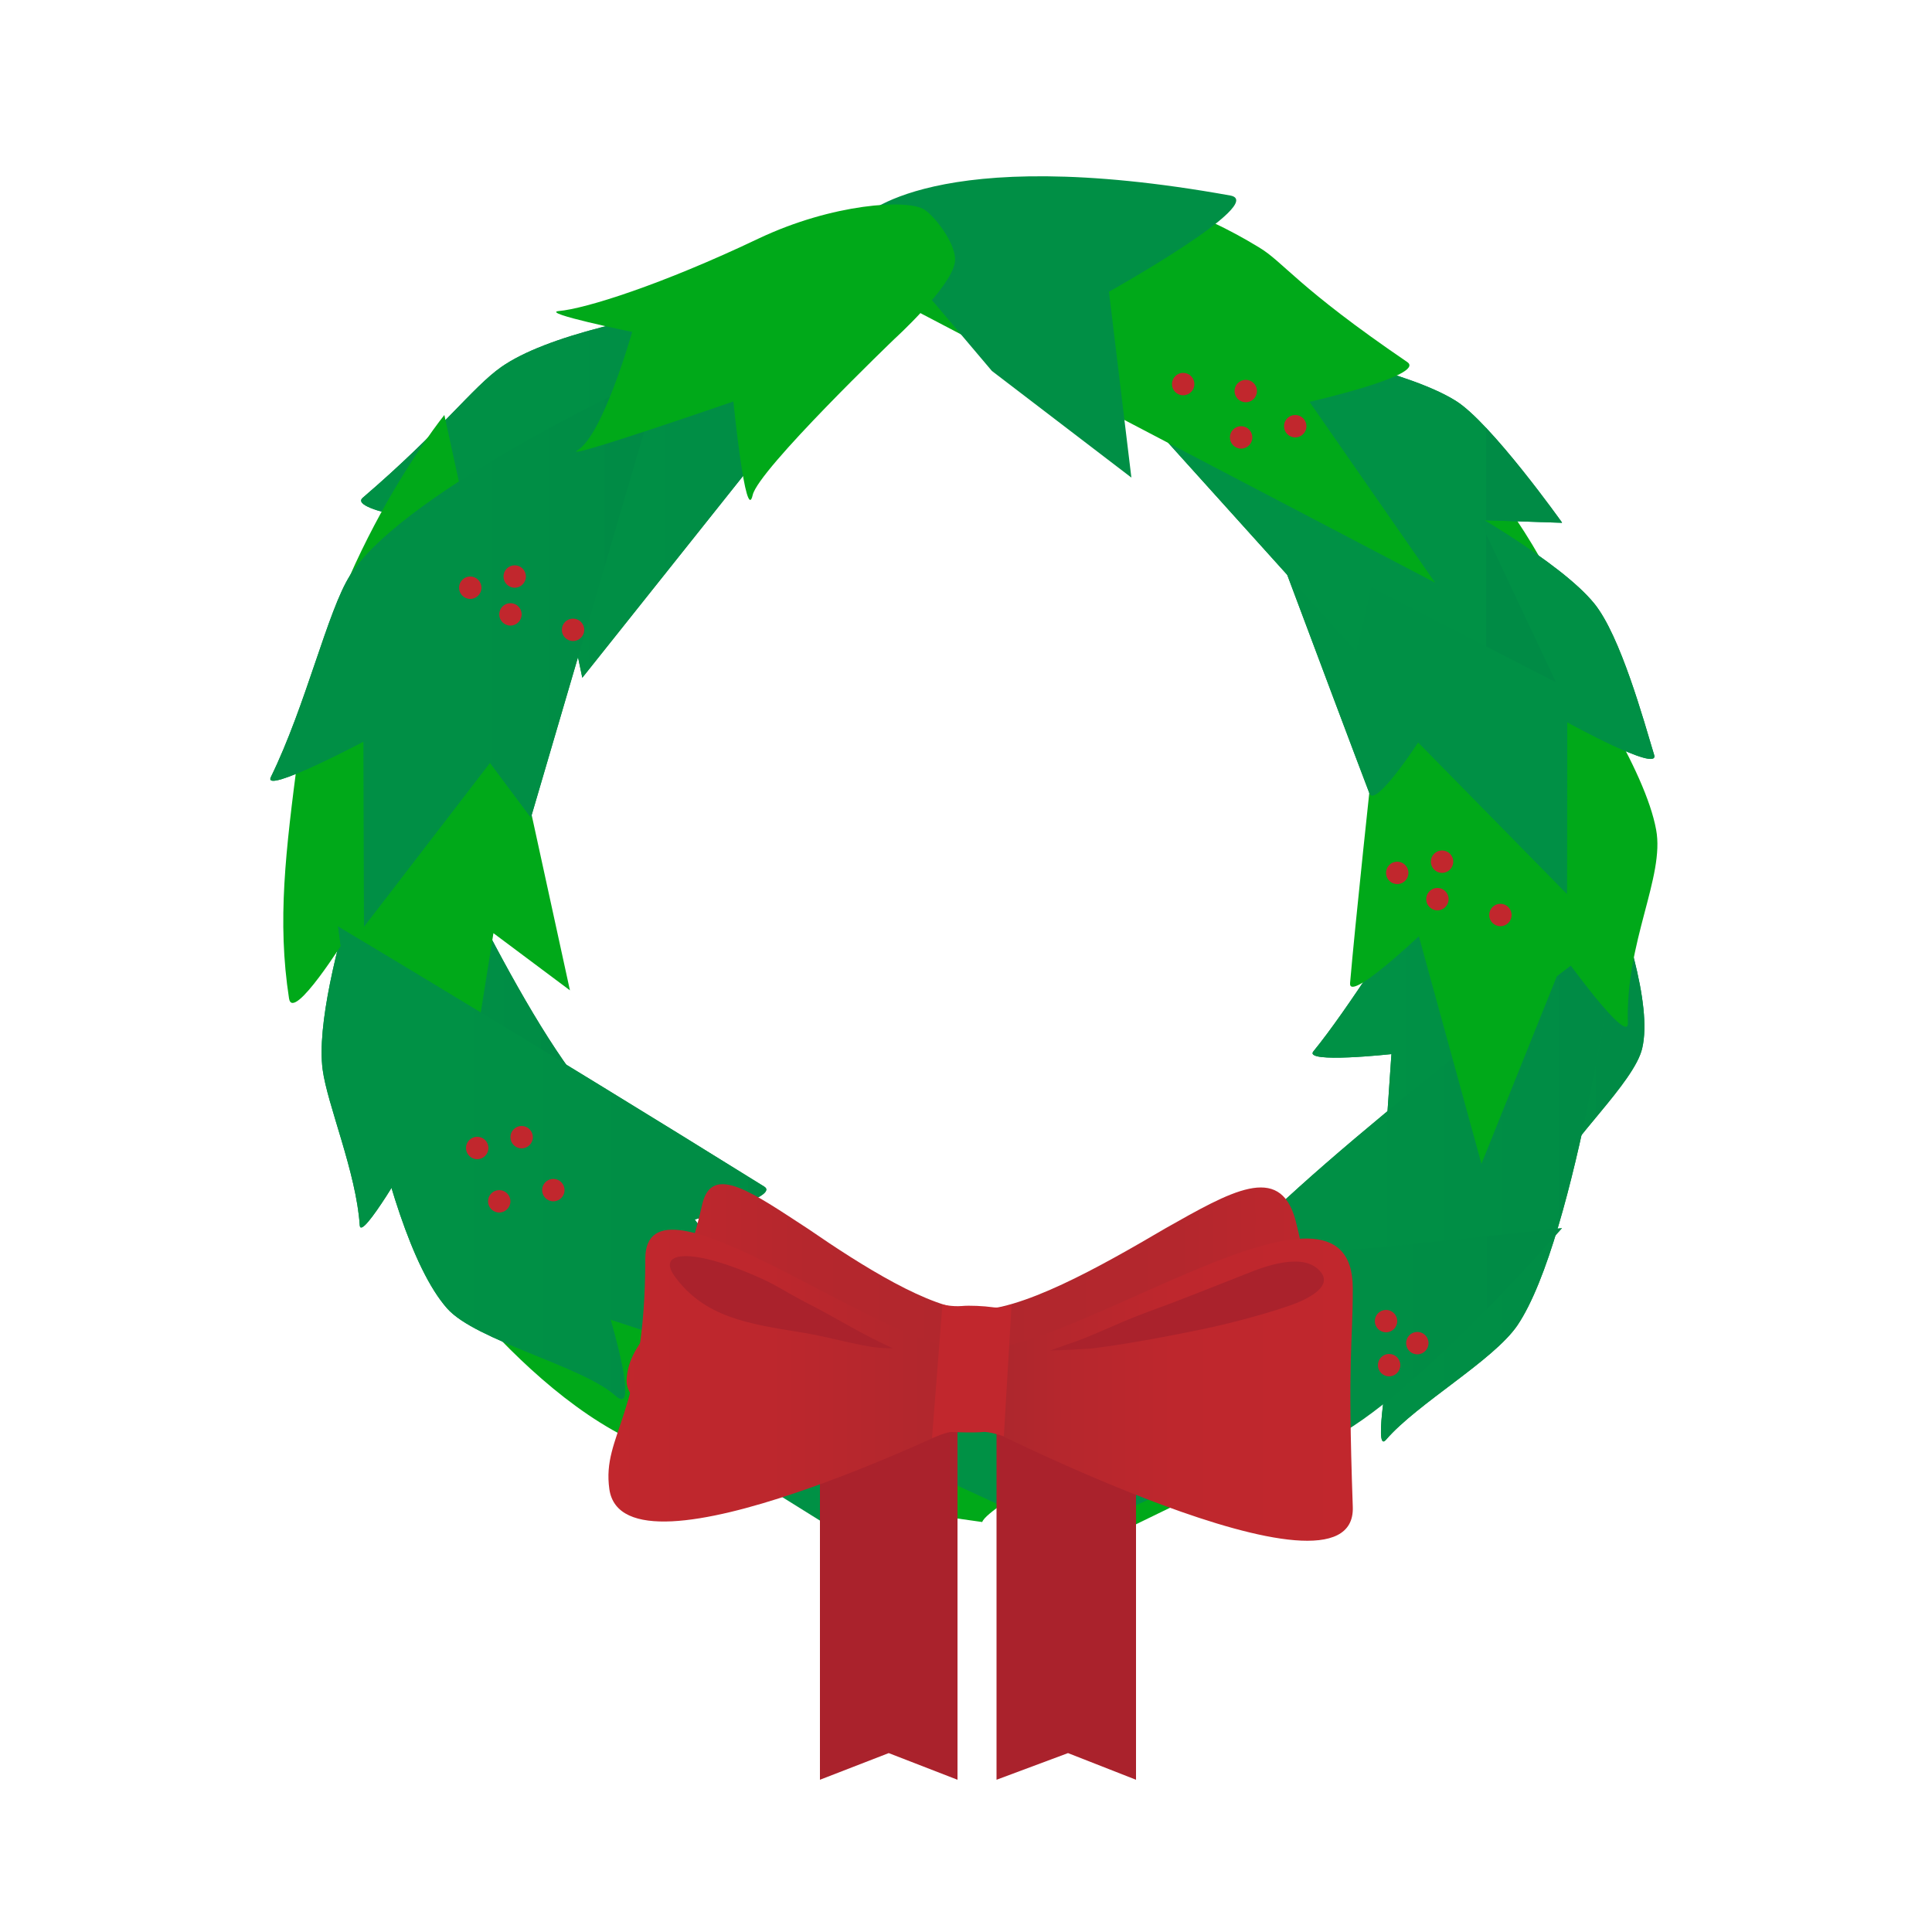 <?xml version="1.0" encoding="utf-8"?>
<!-- Generator: Adobe Illustrator 17.1.0, SVG Export Plug-In . SVG Version: 6.00 Build 0)  -->
<!DOCTYPE svg PUBLIC "-//W3C//DTD SVG 1.1//EN" "http://www.w3.org/Graphics/SVG/1.1/DTD/svg11.dtd">
<svg version="1.1" id="Layer_1" xmlns="http://www.w3.org/2000/svg" xmlns:xlink="http://www.w3.org/1999/xlink" x="0px" y="0px"
	 viewBox="0 0 500 500" enable-background="new 0 0 500 500" xml:space="preserve">
<g>
	<defs>
		<path id="SVGID_1_" d="M396.9,182.6c0,0,33.4,66.2,28.1,88.7c-2.1,9-19.6,24.5-21.8,32c-1.3,4.4-9.9-16.3-9.9-16.3L357,318.1
			l3.1-45.3c0,0-22.8,2.5-20.2-0.7C357.3,250.8,396.9,182.6,396.9,182.6z"/>
	</defs>
	<clipPath id="SVGID_2_">
		<use xlink:href="#SVGID_1_"  overflow="visible"/>
	</clipPath>
	<rect x="337.2" y="182.6" clip-path="url(#SVGID_2_)" fill="#009245" width="2.4" height="135.5"/>
</g>
<g>
	<defs>
		<path id="SVGID_3_" d="M396.9,182.6c0,0,33.4,66.2,28.1,88.7c-2.1,9-19.6,24.5-21.8,32c-1.3,4.4-9.9-16.3-9.9-16.3L357,318.1
			l3.1-45.3c0,0-22.8,2.5-20.2-0.7C357.3,250.8,396.9,182.6,396.9,182.6z"/>
	</defs>
	<clipPath id="SVGID_4_">
		<use xlink:href="#SVGID_3_"  overflow="visible"/>
	</clipPath>
	<rect x="339.7" y="182.6" clip-path="url(#SVGID_4_)" fill="#009245" width="12.2" height="135.5"/>
</g>
<g>
	<defs>
		<path id="SVGID_5_" d="M396.9,182.6c0,0,33.4,66.2,28.1,88.7c-2.1,9-19.6,24.5-21.8,32c-1.3,4.4-9.9-16.3-9.9-16.3L357,318.1
			l3.1-45.3c0,0-22.8,2.5-20.2-0.7C357.3,250.8,396.9,182.6,396.9,182.6z"/>
	</defs>
	<use xlink:href="#SVGID_5_"  overflow="visible" fill="#009145"/>
	<clipPath id="SVGID_6_">
		<use xlink:href="#SVGID_5_"  overflow="visible"/>
	</clipPath>
	<rect x="351.9" y="182.6" clip-path="url(#SVGID_6_)" fill="#009145" width="12.2" height="135.5"/>
</g>
<g>
	<defs>
		<path id="SVGID_7_" d="M396.9,182.6c0,0,33.4,66.2,28.1,88.7c-2.1,9-19.6,24.5-21.8,32c-1.3,4.4-9.9-16.3-9.9-16.3L357,318.1
			l3.1-45.3c0,0-22.8,2.5-20.2-0.7C357.3,250.8,396.9,182.6,396.9,182.6z"/>
	</defs>
	<clipPath id="SVGID_8_">
		<use xlink:href="#SVGID_7_"  overflow="visible"/>
	</clipPath>
	<rect x="364.1" y="182.6" clip-path="url(#SVGID_8_)" fill="#009045" width="12.2" height="135.5"/>
</g>
<g>
	<defs>
		<path id="SVGID_9_" d="M396.9,182.6c0,0,33.4,66.2,28.1,88.7c-2.1,9-19.6,24.5-21.8,32c-1.3,4.4-9.9-16.3-9.9-16.3L357,318.1
			l3.1-45.3c0,0-22.8,2.5-20.2-0.7C357.3,250.8,396.9,182.6,396.9,182.6z"/>
	</defs>
	<clipPath id="SVGID_10_">
		<use xlink:href="#SVGID_9_"  overflow="visible"/>
	</clipPath>
	<rect x="376.3" y="182.6" clip-path="url(#SVGID_10_)" fill="#008F45" width="12.2" height="135.5"/>
</g>
<g>
	<defs>
		<path id="SVGID_11_" d="M396.9,182.6c0,0,33.4,66.2,28.1,88.7c-2.1,9-19.6,24.5-21.8,32c-1.3,4.4-9.9-16.3-9.9-16.3L357,318.1
			l3.1-45.3c0,0-22.8,2.5-20.2-0.7C357.3,250.8,396.9,182.6,396.9,182.6z"/>
	</defs>
	<clipPath id="SVGID_12_">
		<use xlink:href="#SVGID_11_"  overflow="visible"/>
	</clipPath>
	<rect x="388.5" y="182.6" clip-path="url(#SVGID_12_)" fill="#008E45" width="12.2" height="135.5"/>
</g>
<g>
	<defs>
		<path id="SVGID_13_" d="M396.9,182.6c0,0,33.4,66.2,28.1,88.7c-2.1,9-19.6,24.5-21.8,32c-1.3,4.4-9.9-16.3-9.9-16.3L357,318.1
			l3.1-45.3c0,0-22.8,2.5-20.2-0.7C357.3,250.8,396.9,182.6,396.9,182.6z"/>
	</defs>
	<clipPath id="SVGID_14_">
		<use xlink:href="#SVGID_13_"  overflow="visible"/>
	</clipPath>
	<rect x="400.7" y="182.6" clip-path="url(#SVGID_14_)" fill="#008D45" width="12.2" height="135.5"/>
</g>
<g>
	<defs>
		<path id="SVGID_15_" d="M396.9,182.6c0,0,33.4,66.2,28.1,88.7c-2.1,9-19.6,24.5-21.8,32c-1.3,4.4-9.9-16.3-9.9-16.3L357,318.1
			l3.1-45.3c0,0-22.8,2.5-20.2-0.7C357.3,250.8,396.9,182.6,396.9,182.6z"/>
	</defs>
	<clipPath id="SVGID_16_">
		<use xlink:href="#SVGID_15_"  overflow="visible"/>
	</clipPath>
	<rect x="412.9" y="182.6" clip-path="url(#SVGID_16_)" fill="#008B45" width="12.2" height="135.5"/>
</g>
<g>
	<defs>
		<path id="SVGID_17_" d="M396.9,182.6c0,0,33.4,66.2,28.1,88.7c-2.1,9-19.6,24.5-21.8,32c-1.3,4.4-9.9-16.3-9.9-16.3L357,318.1
			l3.1-45.3c0,0-22.8,2.5-20.2-0.7C357.3,250.8,396.9,182.6,396.9,182.6z"/>
	</defs>
	<clipPath id="SVGID_18_">
		<use xlink:href="#SVGID_17_"  overflow="visible"/>
	</clipPath>
	<rect x="425.1" y="182.6" clip-path="url(#SVGID_18_)" fill="#008B45" width="5.2" height="135.5"/>
</g>
<path fill="#00A919" d="M253.8,376.5C163,376.5,89.1,306,89.1,219.2S163,61.9,253.8,61.9s164.6,70.6,164.6,157.3
	S344.6,376.5,253.8,376.5z M253.8,78.7c-82,0-148.7,63-148.7,140.5s66.7,140.5,148.7,140.5s148.7-63,148.7-140.5
	S335.8,78.7,253.8,78.7z"/>
<g>
	<defs>
		<path id="SVGID_19_" d="M418.8,240.6c0,0-10.7,79.6-26.1,102.4c-6.2,9.1-25.9,20.2-34,29.6c-3.5,4.1,1.1-21.4,1.1-21.4l-45.1,19.3
			l26.8-47.5c0,0-20.8-1-17.6-4.2C352,290.6,418.8,240.6,418.8,240.6z"/>
	</defs>
	<clipPath id="SVGID_20_">
		<use xlink:href="#SVGID_19_"  overflow="visible"/>
	</clipPath>
	<path clip-path="url(#SVGID_20_)" fill="#009245" d="M314.7,240.6v136.1V240.6z"/>
</g>
<g>
	<defs>
		<path id="SVGID_21_" d="M418.8,240.6c0,0-10.7,79.6-26.1,102.4c-6.2,9.1-25.9,20.2-34,29.6c-3.5,4.1,1.1-21.4,1.1-21.4l-45.1,19.3
			l26.8-47.5c0,0-20.8-1-17.6-4.2C352,290.6,418.8,240.6,418.8,240.6z"/>
	</defs>
	<clipPath id="SVGID_22_">
		<use xlink:href="#SVGID_21_"  overflow="visible"/>
	</clipPath>
	<rect x="314.7" y="240.6" clip-path="url(#SVGID_22_)" fill="#009245" width="14.8" height="136.1"/>
</g>
<g>
	<defs>
		<path id="SVGID_23_" d="M418.8,240.6c0,0-10.7,79.6-26.1,102.4c-6.2,9.1-25.9,20.2-34,29.6c-3.5,4.1,1.1-21.4,1.1-21.4l-45.1,19.3
			l26.8-47.5c0,0-20.8-1-17.6-4.2C352,290.6,418.8,240.6,418.8,240.6z"/>
	</defs>
	<use xlink:href="#SVGID_23_"  overflow="visible" fill="#008F45"/>
	<clipPath id="SVGID_24_">
		<use xlink:href="#SVGID_23_"  overflow="visible"/>
	</clipPath>
	<rect x="329.4" y="240.6" clip-path="url(#SVGID_24_)" fill="#008F45" width="14.8" height="136.1"/>
</g>
<g>
	<defs>
		<path id="SVGID_25_" d="M418.8,240.6c0,0-10.7,79.6-26.1,102.4c-6.2,9.1-25.9,20.2-34,29.6c-3.5,4.1,1.1-21.4,1.1-21.4l-45.1,19.3
			l26.8-47.5c0,0-20.8-1-17.6-4.2C352,290.6,418.8,240.6,418.8,240.6z"/>
	</defs>
	<clipPath id="SVGID_26_">
		<use xlink:href="#SVGID_25_"  overflow="visible"/>
	</clipPath>
	<rect x="344.2" y="240.6" clip-path="url(#SVGID_26_)" fill="#009045" width="14.8" height="136.1"/>
</g>
<g>
	<defs>
		<path id="SVGID_27_" d="M418.8,240.6c0,0-10.7,79.6-26.1,102.4c-6.2,9.1-25.9,20.2-34,29.6c-3.5,4.1,1.1-21.4,1.1-21.4l-45.1,19.3
			l26.8-47.5c0,0-20.8-1-17.6-4.2C352,290.6,418.8,240.6,418.8,240.6z"/>
	</defs>
	<clipPath id="SVGID_28_">
		<use xlink:href="#SVGID_27_"  overflow="visible"/>
	</clipPath>
	<rect x="359" y="240.6" clip-path="url(#SVGID_28_)" fill="#008F45" width="14.8" height="136.1"/>
</g>
<g>
	<defs>
		<path id="SVGID_29_" d="M418.8,240.6c0,0-10.7,79.6-26.1,102.4c-6.2,9.1-25.9,20.2-34,29.6c-3.5,4.1,1.1-21.4,1.1-21.4l-45.1,19.3
			l26.8-47.5c0,0-20.8-1-17.6-4.2C352,290.6,418.8,240.6,418.8,240.6z"/>
	</defs>
	<clipPath id="SVGID_30_">
		<use xlink:href="#SVGID_29_"  overflow="visible"/>
	</clipPath>
	<rect x="373.8" y="240.6" clip-path="url(#SVGID_30_)" fill="#008E45" width="14.8" height="136.1"/>
</g>
<g>
	<defs>
		<path id="SVGID_31_" d="M418.8,240.6c0,0-10.7,79.6-26.1,102.4c-6.2,9.1-25.9,20.2-34,29.6c-3.5,4.1,1.1-21.4,1.1-21.4l-45.1,19.3
			l26.8-47.5c0,0-20.8-1-17.6-4.2C352,290.6,418.8,240.6,418.8,240.6z"/>
	</defs>
	<clipPath id="SVGID_32_">
		<use xlink:href="#SVGID_31_"  overflow="visible"/>
	</clipPath>
	<rect x="388.6" y="240.6" clip-path="url(#SVGID_32_)" fill="#008D45" width="14.8" height="136.1"/>
</g>
<g>
	<defs>
		<path id="SVGID_33_" d="M418.8,240.6c0,0-10.7,79.6-26.1,102.4c-6.2,9.1-25.9,20.2-34,29.6c-3.5,4.1,1.1-21.4,1.1-21.4l-45.1,19.3
			l26.8-47.5c0,0-20.8-1-17.6-4.2C352,290.6,418.8,240.6,418.8,240.6z"/>
	</defs>
	<clipPath id="SVGID_34_">
		<use xlink:href="#SVGID_33_"  overflow="visible"/>
	</clipPath>
	<rect x="403.4" y="240.6" clip-path="url(#SVGID_34_)" fill="#008B45" width="14.8" height="136.1"/>
</g>
<g>
	<defs>
		<path id="SVGID_35_" d="M418.8,240.6c0,0-10.7,79.6-26.1,102.4c-6.2,9.1-25.9,20.2-34,29.6c-3.5,4.1,1.1-21.4,1.1-21.4l-45.1,19.3
			l26.8-47.5c0,0-20.8-1-17.6-4.2C352,290.6,418.8,240.6,418.8,240.6z"/>
	</defs>
	<clipPath id="SVGID_36_">
		<use xlink:href="#SVGID_35_"  overflow="visible"/>
	</clipPath>
	<rect x="418.2" y="240.6" clip-path="url(#SVGID_36_)" fill="#008B45" width="0.6" height="136.1"/>
</g>
<path fill="#00A919" d="M364.4,113.5c0,0,58.6,70.8,64.2,101.2c2.3,12.2-8,29.1-7.3,50c0.2,6.1-16.4-17-16.4-17l-21.5,53.5
	l-16.2-58.9c0,0-18.3,17.3-17.8,12.1C351.9,225.1,364.4,113.5,364.4,113.5z"/>
<g>
	<defs>
		<path id="SVGID_37_" d="M314.2,98.2c0,0,81.3,37,98.4,58c6.8,8.4,12.8,30.3,15.5,39.2c1.4,4.7-22.5-8.5-22.5-8.5l-0.1,44.4
			L367,192.1c0,0-11.1,17.1-12.6,13.2C347.1,186.2,314.2,98.2,314.2,98.2z"/>
	</defs>
	<clipPath id="SVGID_38_">
		<use xlink:href="#SVGID_37_"  overflow="visible"/>
	</clipPath>
	<path clip-path="url(#SVGID_38_)" fill="#009245" d="M314.2,98.2v133.1V98.2z"/>
</g>
<g>
	<defs>
		<path id="SVGID_39_" d="M314.2,98.2c0,0,81.3,37,98.4,58c6.8,8.4,12.8,30.3,15.5,39.2c1.4,4.7-22.5-8.5-22.5-8.5l-0.1,44.4
			L367,192.1c0,0-11.1,17.1-12.6,13.2C347.1,186.2,314.2,98.2,314.2,98.2z"/>
	</defs>
	<clipPath id="SVGID_40_">
		<use xlink:href="#SVGID_39_"  overflow="visible"/>
	</clipPath>
	<rect x="314.2" y="98.2" clip-path="url(#SVGID_40_)" fill="#009245" width="16.2" height="133.1"/>
</g>
<g>
	<defs>
		<path id="SVGID_41_" d="M314.2,98.2c0,0,81.3,37,98.4,58c6.8,8.4,12.8,30.3,15.5,39.2c1.4,4.7-22.5-8.5-22.5-8.5l-0.1,44.4
			L367,192.1c0,0-11.1,17.1-12.6,13.2C347.1,186.2,314.2,98.2,314.2,98.2z"/>
	</defs>
	<clipPath id="SVGID_42_">
		<use xlink:href="#SVGID_41_"  overflow="visible"/>
	</clipPath>
	<rect x="330.4" y="98.2" clip-path="url(#SVGID_42_)" fill="#009145" width="16.2" height="133.1"/>
</g>
<g>
	<defs>
		<path id="SVGID_43_" d="M314.2,98.2c0,0,81.3,37,98.4,58c6.8,8.4,12.8,30.3,15.5,39.2c1.4,4.7-22.5-8.5-22.5-8.5l-0.1,44.4
			L367,192.1c0,0-11.1,17.1-12.6,13.2C347.1,186.2,314.2,98.2,314.2,98.2z"/>
	</defs>
	<clipPath id="SVGID_44_">
		<use xlink:href="#SVGID_43_"  overflow="visible"/>
	</clipPath>
	<rect x="346.6" y="98.2" clip-path="url(#SVGID_44_)" fill="#009045" width="16.2" height="133.1"/>
</g>
<g>
	<defs>
		<path id="SVGID_45_" d="M314.2,98.2c0,0,81.3,37,98.4,58c6.8,8.4,12.8,30.3,15.5,39.2c1.4,4.7-22.5-8.5-22.5-8.5l-0.1,44.4
			L367,192.1c0,0-11.1,17.1-12.6,13.2C347.1,186.2,314.2,98.2,314.2,98.2z"/>
	</defs>
	<clipPath id="SVGID_46_">
		<use xlink:href="#SVGID_45_"  overflow="visible"/>
	</clipPath>
	<rect x="362.8" y="98.2" clip-path="url(#SVGID_46_)" fill="#008F45" width="16.2" height="133.1"/>
</g>
<g>
	<defs>
		<path id="SVGID_47_" d="M314.2,98.2c0,0,81.3,37,98.4,58c6.8,8.4,12.8,30.3,15.5,39.2c1.4,4.7-22.5-8.5-22.5-8.5l-0.1,44.4
			L367,192.1c0,0-11.1,17.1-12.6,13.2C347.1,186.2,314.2,98.2,314.2,98.2z"/>
	</defs>
	<clipPath id="SVGID_48_">
		<use xlink:href="#SVGID_47_"  overflow="visible"/>
	</clipPath>
	<rect x="379" y="98.2" clip-path="url(#SVGID_48_)" fill="#008E45" width="16.2" height="133.1"/>
</g>
<g>
	<defs>
		<path id="SVGID_49_" d="M314.2,98.2c0,0,81.3,37,98.4,58c6.8,8.4,12.8,30.3,15.5,39.2c1.4,4.7-22.5-8.5-22.5-8.5l-0.1,44.4
			L367,192.1c0,0-11.1,17.1-12.6,13.2C347.1,186.2,314.2,98.2,314.2,98.2z"/>
	</defs>
	<clipPath id="SVGID_50_">
		<use xlink:href="#SVGID_49_"  overflow="visible"/>
	</clipPath>
	<rect x="395.2" y="98.2" clip-path="url(#SVGID_50_)" fill="#008D45" width="16.2" height="133.1"/>
</g>
<g>
	<defs>
		<path id="SVGID_51_" d="M314.2,98.2c0,0,81.3,37,98.4,58c6.8,8.4,12.8,30.3,15.5,39.2c1.4,4.7-22.5-8.5-22.5-8.5l-0.1,44.4
			L367,192.1c0,0-11.1,17.1-12.6,13.2C347.1,186.2,314.2,98.2,314.2,98.2z"/>
	</defs>
	<use xlink:href="#SVGID_51_"  overflow="visible" fill="#009045"/>
	<clipPath id="SVGID_52_">
		<use xlink:href="#SVGID_51_"  overflow="visible"/>
	</clipPath>
	<rect x="411.4" y="98.2" clip-path="url(#SVGID_52_)" fill="#009045" width="16.2" height="133.1"/>
</g>
<g>
	<defs>
		<path id="SVGID_53_" d="M314.2,98.2c0,0,81.3,37,98.4,58c6.8,8.4,12.8,30.3,15.5,39.2c1.4,4.7-22.5-8.5-22.5-8.5l-0.1,44.4
			L367,192.1c0,0-11.1,17.1-12.6,13.2C347.1,186.2,314.2,98.2,314.2,98.2z"/>
	</defs>
	<clipPath id="SVGID_54_">
		<use xlink:href="#SVGID_53_"  overflow="visible"/>
	</clipPath>
	<rect x="427.6" y="98.2" clip-path="url(#SVGID_54_)" fill="#008B45" width="2" height="133.1"/>
</g>
<g>
	<defs>
		<path id="SVGID_55_" d="M271.5,80.4c0,0,82.2,9,105.2,23.3c9.2,5.7,27.6,31.6,27.6,31.6l-21.4-0.7l19.8,42L354.9,152l-3.9,16.6
			L271.5,80.4z"/>
	</defs>
	<clipPath id="SVGID_56_">
		<use xlink:href="#SVGID_55_"  overflow="visible"/>
	</clipPath>
	<path clip-path="url(#SVGID_56_)" fill="#009245" d="M271.5,80.4v96.1V80.4z"/>
</g>
<g>
	<defs>
		<path id="SVGID_57_" d="M271.5,80.4c0,0,82.2,9,105.2,23.3c9.2,5.7,27.6,31.6,27.6,31.6l-21.4-0.7l19.8,42L354.9,152l-3.9,16.6
			L271.5,80.4z"/>
	</defs>
	<clipPath id="SVGID_58_">
		<use xlink:href="#SVGID_57_"  overflow="visible"/>
	</clipPath>
	<rect x="271.5" y="80.4" clip-path="url(#SVGID_58_)" fill="#009245" width="18.9" height="96.1"/>
</g>
<g>
	<defs>
		<path id="SVGID_59_" d="M271.5,80.4c0,0,82.2,9,105.2,23.3c9.2,5.7,27.6,31.6,27.6,31.6l-21.4-0.7l19.8,42L354.9,152l-3.9,16.6
			L271.5,80.4z"/>
	</defs>
	<clipPath id="SVGID_60_">
		<use xlink:href="#SVGID_59_"  overflow="visible"/>
	</clipPath>
	<rect x="290.3" y="80.4" clip-path="url(#SVGID_60_)" fill="#009245" width="18.9" height="96.1"/>
</g>
<g>
	<defs>
		<path id="SVGID_61_" d="M271.5,80.4c0,0,82.2,9,105.2,23.3c9.2,5.7,27.6,31.6,27.6,31.6l-21.4-0.7l19.8,42L354.9,152l-3.9,16.6
			L271.5,80.4z"/>
	</defs>
	<clipPath id="SVGID_62_">
		<use xlink:href="#SVGID_61_"  overflow="visible"/>
	</clipPath>
	<rect x="309.2" y="80.4" clip-path="url(#SVGID_62_)" fill="#009245" width="18.9" height="96.1"/>
</g>
<g>
	<defs>
		<path id="SVGID_63_" d="M271.5,80.4c0,0,82.2,9,105.2,23.3c9.2,5.7,27.6,31.6,27.6,31.6l-21.4-0.7l19.8,42L354.9,152l-3.9,16.6
			L271.5,80.4z"/>
	</defs>
	<clipPath id="SVGID_64_">
		<use xlink:href="#SVGID_63_"  overflow="visible"/>
	</clipPath>
	<rect x="328.1" y="80.4" clip-path="url(#SVGID_64_)" fill="#009245" width="18.9" height="96.1"/>
</g>
<g>
	<defs>
		<path id="SVGID_65_" d="M271.5,80.4c0,0,82.2,9,105.2,23.3c9.2,5.7,27.6,31.6,27.6,31.6l-21.4-0.7l19.8,42L354.9,152l-3.9,16.6
			L271.5,80.4z"/>
	</defs>
	<clipPath id="SVGID_66_">
		<use xlink:href="#SVGID_65_"  overflow="visible"/>
	</clipPath>
	<rect x="346.9" y="80.4" clip-path="url(#SVGID_66_)" fill="#009145" width="18.9" height="96.1"/>
</g>
<g>
	<defs>
		<path id="SVGID_67_" d="M271.5,80.4c0,0,82.2,9,105.2,23.3c9.2,5.7,27.6,31.6,27.6,31.6l-21.4-0.7l19.8,42L354.9,152l-3.9,16.6
			L271.5,80.4z"/>
	</defs>
	<use xlink:href="#SVGID_67_"  overflow="visible" fill="#009145"/>
	<clipPath id="SVGID_68_">
		<use xlink:href="#SVGID_67_"  overflow="visible"/>
	</clipPath>
	<rect x="365.8" y="80.4" clip-path="url(#SVGID_68_)" fill="#009145" width="18.9" height="96.1"/>
</g>
<g>
	<defs>
		<path id="SVGID_69_" d="M271.5,80.4c0,0,82.2,9,105.2,23.3c9.2,5.7,27.6,31.6,27.6,31.6l-21.4-0.7l19.8,42L354.9,152l-3.9,16.6
			L271.5,80.4z"/>
	</defs>
	<clipPath id="SVGID_70_">
		<use xlink:href="#SVGID_69_"  overflow="visible"/>
	</clipPath>
	<rect x="384.6" y="80.4" clip-path="url(#SVGID_70_)" fill="#008B45" width="18.9" height="96.1"/>
</g>
<g>
	<defs>
		<path id="SVGID_71_" d="M271.5,80.4c0,0,82.2,9,105.2,23.3c9.2,5.7,27.6,31.6,27.6,31.6l-21.4-0.7l19.8,42L354.9,152l-3.9,16.6
			L271.5,80.4z"/>
	</defs>
	<clipPath id="SVGID_72_">
		<use xlink:href="#SVGID_71_"  overflow="visible"/>
	</clipPath>
	<rect x="403.5" y="80.4" clip-path="url(#SVGID_72_)" fill="#008B45" width="0.7" height="96.1"/>
</g>
<path fill="#00A919" d="M207.2,64.8c0,0,54.9-39.6,118.6-0.8c6.5,3.9,9.8,10.2,38.4,29.7c5,3.4-25.3,10.3-25.3,10.3l32.5,46.8
	L207.2,64.8z"/>
<g>
	<defs>
		<path id="SVGID_73_" d="M404.3,317.8c0,0-41.5,47.8-62.9,56c-8.5,3.3-40.8,5.8-40.8,5.8l10.9-14.2l-40-8.2l40.8-19.8
			c0,0-13.8-11.5-10.1-11.2C318,327.7,404.3,317.8,404.3,317.8z"/>
	</defs>
	<clipPath id="SVGID_74_">
		<use xlink:href="#SVGID_73_"  overflow="visible"/>
	</clipPath>
	<path clip-path="url(#SVGID_74_)" fill="#009245" d="M271.5,317.8v61.9V317.8z"/>
</g>
<g>
	<defs>
		<path id="SVGID_75_" d="M404.3,317.8c0,0-41.5,47.8-62.9,56c-8.5,3.3-40.8,5.8-40.8,5.8l10.9-14.2l-40-8.2l40.8-19.8
			c0,0-13.8-11.5-10.1-11.2C318,327.7,404.3,317.8,404.3,317.8z"/>
	</defs>
	<clipPath id="SVGID_76_">
		<use xlink:href="#SVGID_75_"  overflow="visible"/>
	</clipPath>
	<rect x="271.5" y="317.8" clip-path="url(#SVGID_76_)" fill="#009245" width="18.9" height="61.9"/>
</g>
<g>
	<defs>
		<path id="SVGID_77_" d="M404.3,317.8c0,0-41.5,47.8-62.9,56c-8.5,3.3-40.8,5.8-40.8,5.8l10.9-14.2l-40-8.2l40.8-19.8
			c0,0-13.8-11.5-10.1-11.2C318,327.7,404.3,317.8,404.3,317.8z"/>
	</defs>
	<clipPath id="SVGID_78_">
		<use xlink:href="#SVGID_77_"  overflow="visible"/>
	</clipPath>
	<rect x="290.3" y="317.8" clip-path="url(#SVGID_78_)" fill="#009145" width="18.9" height="61.9"/>
</g>
<g>
	<defs>
		<path id="SVGID_79_" d="M404.3,317.8c0,0-41.5,47.8-62.9,56c-8.5,3.3-40.8,5.8-40.8,5.8l10.9-14.2l-40-8.2l40.8-19.8
			c0,0-13.8-11.5-10.1-11.2C318,327.7,404.3,317.8,404.3,317.8z"/>
	</defs>
	<clipPath id="SVGID_80_">
		<use xlink:href="#SVGID_79_"  overflow="visible"/>
	</clipPath>
	<rect x="309.2" y="317.8" clip-path="url(#SVGID_80_)" fill="#009045" width="18.9" height="61.9"/>
</g>
<g>
	<defs>
		<path id="SVGID_81_" d="M404.3,317.8c0,0-41.5,47.8-62.9,56c-8.5,3.3-40.8,5.8-40.8,5.8l10.9-14.2l-40-8.2l40.8-19.8
			c0,0-13.8-11.5-10.1-11.2C318,327.7,404.3,317.8,404.3,317.8z"/>
	</defs>
	<clipPath id="SVGID_82_">
		<use xlink:href="#SVGID_81_"  overflow="visible"/>
	</clipPath>
	<rect x="328.1" y="317.8" clip-path="url(#SVGID_82_)" fill="#008F45" width="18.9" height="61.9"/>
</g>
<g>
	<defs>
		<path id="SVGID_83_" d="M404.3,317.8c0,0-41.5,47.8-62.9,56c-8.5,3.3-40.8,5.8-40.8,5.8l10.9-14.2l-40-8.2l40.8-19.8
			c0,0-13.8-11.5-10.1-11.2C318,327.7,404.3,317.8,404.3,317.8z"/>
	</defs>
	<clipPath id="SVGID_84_">
		<use xlink:href="#SVGID_83_"  overflow="visible"/>
	</clipPath>
	<rect x="346.9" y="317.8" clip-path="url(#SVGID_84_)" fill="#008E45" width="18.9" height="61.9"/>
</g>
<g>
	<defs>
		<path id="SVGID_85_" d="M404.3,317.8c0,0-41.5,47.8-62.9,56c-8.5,3.3-40.8,5.8-40.8,5.8l10.9-14.2l-40-8.2l40.8-19.8
			c0,0-13.8-11.5-10.1-11.2C318,327.7,404.3,317.8,404.3,317.8z"/>
	</defs>
	<clipPath id="SVGID_86_">
		<use xlink:href="#SVGID_85_"  overflow="visible"/>
	</clipPath>
	<rect x="365.8" y="317.8" clip-path="url(#SVGID_86_)" fill="#008D45" width="18.9" height="61.9"/>
</g>
<g>
	<defs>
		<path id="SVGID_87_" d="M404.3,317.8c0,0-41.5,47.8-62.9,56c-8.5,3.3-40.8,5.8-40.8,5.8l10.9-14.2l-40-8.2l40.8-19.8
			c0,0-13.8-11.5-10.1-11.2C318,327.7,404.3,317.8,404.3,317.8z"/>
	</defs>
	<clipPath id="SVGID_88_">
		<use xlink:href="#SVGID_87_"  overflow="visible"/>
	</clipPath>
	<rect x="384.7" y="317.8" clip-path="url(#SVGID_88_)" fill="#008B45" width="18.9" height="61.9"/>
</g>
<g>
	<defs>
		<path id="SVGID_89_" d="M404.3,317.8c0,0-41.5,47.8-62.9,56c-8.5,3.3-40.8,5.8-40.8,5.8l10.9-14.2l-40-8.2l40.8-19.8
			c0,0-13.8-11.5-10.1-11.2C318,327.7,404.3,317.8,404.3,317.8z"/>
	</defs>
	<clipPath id="SVGID_90_">
		<use xlink:href="#SVGID_89_"  overflow="visible"/>
	</clipPath>
	<rect x="403.5" y="317.8" clip-path="url(#SVGID_90_)" fill="#008B45" width="0.7" height="61.9"/>
</g>
<g>
	<defs>
		<path id="SVGID_91_" d="M231.8,73.6c0,0-78.7,5-102.1,21.4c-7.4,5.2-15.4,16.3-35.8,33.8c-4.3,3.6,24.4,7.3,24.4,7.3L98,184.7
			l48.7-28.4l4,19.1L231.8,73.6z"/>
	</defs>
	<clipPath id="SVGID_92_">
		<use xlink:href="#SVGID_91_"  overflow="visible"/>
	</clipPath>
	<rect x="89.5" y="73.6" clip-path="url(#SVGID_92_)" fill="#009245" width="3.8" height="111.1"/>
</g>
<g>
	<defs>
		<path id="SVGID_93_" d="M231.8,73.6c0,0-78.7,5-102.1,21.4c-7.4,5.2-15.4,16.3-35.8,33.8c-4.3,3.6,24.4,7.3,24.4,7.3L98,184.7
			l48.7-28.4l4,19.1L231.8,73.6z"/>
	</defs>
	<clipPath id="SVGID_94_">
		<use xlink:href="#SVGID_93_"  overflow="visible"/>
	</clipPath>
	<rect x="93.4" y="73.6" clip-path="url(#SVGID_94_)" fill="#009245" width="19.7" height="111.1"/>
</g>
<g>
	<defs>
		<path id="SVGID_95_" d="M231.8,73.6c0,0-78.7,5-102.1,21.4c-7.4,5.2-15.4,16.3-35.8,33.8c-4.3,3.6,24.4,7.3,24.4,7.3L98,184.7
			l48.7-28.4l4,19.1L231.8,73.6z"/>
	</defs>
	<use xlink:href="#SVGID_95_"  overflow="visible" fill="#009045"/>
	<clipPath id="SVGID_96_">
		<use xlink:href="#SVGID_95_"  overflow="visible"/>
	</clipPath>
	<rect x="113" y="73.6" clip-path="url(#SVGID_96_)" fill="#009045" width="19.7" height="111.1"/>
</g>
<g>
	<defs>
		<path id="SVGID_97_" d="M231.8,73.6c0,0-78.7,5-102.1,21.4c-7.4,5.2-15.4,16.3-35.8,33.8c-4.3,3.6,24.4,7.3,24.4,7.3L98,184.7
			l48.7-28.4l4,19.1L231.8,73.6z"/>
	</defs>
	<clipPath id="SVGID_98_">
		<use xlink:href="#SVGID_97_"  overflow="visible"/>
	</clipPath>
	<rect x="132.7" y="73.6" clip-path="url(#SVGID_98_)" fill="#009045" width="19.7" height="111.1"/>
</g>
<g>
	<defs>
		<path id="SVGID_99_" d="M231.8,73.6c0,0-78.7,5-102.1,21.4c-7.4,5.2-15.4,16.3-35.8,33.8c-4.3,3.6,24.4,7.3,24.4,7.3L98,184.7
			l48.7-28.4l4,19.1L231.8,73.6z"/>
	</defs>
	<clipPath id="SVGID_100_">
		<use xlink:href="#SVGID_99_"  overflow="visible"/>
	</clipPath>
	<rect x="152.4" y="73.6" clip-path="url(#SVGID_100_)" fill="#008F45" width="19.7" height="111.1"/>
</g>
<g>
	<defs>
		<path id="SVGID_101_" d="M231.8,73.6c0,0-78.7,5-102.1,21.4c-7.4,5.2-15.4,16.3-35.8,33.8c-4.3,3.6,24.4,7.3,24.4,7.3L98,184.7
			l48.7-28.4l4,19.1L231.8,73.6z"/>
	</defs>
	<clipPath id="SVGID_102_">
		<use xlink:href="#SVGID_101_"  overflow="visible"/>
	</clipPath>
	<rect x="172" y="73.6" clip-path="url(#SVGID_102_)" fill="#008E45" width="19.7" height="111.1"/>
</g>
<g>
	<defs>
		<path id="SVGID_103_" d="M231.8,73.6c0,0-78.7,5-102.1,21.4c-7.4,5.2-15.4,16.3-35.8,33.8c-4.3,3.6,24.4,7.3,24.4,7.3L98,184.7
			l48.7-28.4l4,19.1L231.8,73.6z"/>
	</defs>
	<clipPath id="SVGID_104_">
		<use xlink:href="#SVGID_103_"  overflow="visible"/>
	</clipPath>
	<rect x="191.7" y="73.6" clip-path="url(#SVGID_104_)" fill="#008D45" width="19.7" height="111.1"/>
</g>
<g>
	<defs>
		<path id="SVGID_105_" d="M231.8,73.6c0,0-78.7,5-102.1,21.4c-7.4,5.2-15.4,16.3-35.8,33.8c-4.3,3.6,24.4,7.3,24.4,7.3L98,184.7
			l48.7-28.4l4,19.1L231.8,73.6z"/>
	</defs>
	<clipPath id="SVGID_106_">
		<use xlink:href="#SVGID_105_"  overflow="visible"/>
	</clipPath>
	<rect x="211.3" y="73.6" clip-path="url(#SVGID_106_)" fill="#008B45" width="19.7" height="111.1"/>
</g>
<g>
	<defs>
		<path id="SVGID_107_" d="M231.8,73.6c0,0-78.7,5-102.1,21.4c-7.4,5.2-15.4,16.3-35.8,33.8c-4.3,3.6,24.4,7.3,24.4,7.3L98,184.7
			l48.7-28.4l4,19.1L231.8,73.6z"/>
	</defs>
	<clipPath id="SVGID_108_">
		<use xlink:href="#SVGID_107_"  overflow="visible"/>
	</clipPath>
	<rect x="231" y="73.6" clip-path="url(#SVGID_108_)" fill="#008B45" width="0.8" height="111.1"/>
</g>
<g>
	<defs>
		<path id="SVGID_109_" d="M103.9,194.4c0,0-23.4,59.8-20.4,82.4c1.2,9.1,8.7,26.6,9.6,40.3c0.3,4.5,13.5-18.4,13.5-18.4l26.3,31.2
			l-2.2-45.3c0,0,21.2-1.9,18.9-4.9C129.6,253.8,103.9,194.4,103.9,194.4z"/>
	</defs>
	<clipPath id="SVGID_110_">
		<use xlink:href="#SVGID_109_"  overflow="visible"/>
	</clipPath>
	<rect x="80.5" y="194.4" clip-path="url(#SVGID_110_)" fill="#009245" width="2.7" height="135.5"/>
</g>
<g>
	<defs>
		<path id="SVGID_111_" d="M103.9,194.4c0,0-23.4,59.8-20.4,82.4c1.2,9.1,8.7,26.6,9.6,40.3c0.3,4.5,13.5-18.4,13.5-18.4l26.3,31.2
			l-2.2-45.3c0,0,21.2-1.9,18.9-4.9C129.6,253.8,103.9,194.4,103.9,194.4z"/>
	</defs>
	<use xlink:href="#SVGID_111_"  overflow="visible" fill="#009145"/>
	<clipPath id="SVGID_112_">
		<use xlink:href="#SVGID_111_"  overflow="visible"/>
	</clipPath>
	<rect x="83.2" y="194.4" clip-path="url(#SVGID_112_)" fill="#009145" width="9.4" height="135.5"/>
</g>
<g>
	<defs>
		<path id="SVGID_113_" d="M103.9,194.4c0,0-23.4,59.8-20.4,82.4c1.2,9.1,8.7,26.6,9.6,40.3c0.3,4.5,13.5-18.4,13.5-18.4l26.3,31.2
			l-2.2-45.3c0,0,21.2-1.9,18.9-4.9C129.6,253.8,103.9,194.4,103.9,194.4z"/>
	</defs>
	<clipPath id="SVGID_114_">
		<use xlink:href="#SVGID_113_"  overflow="visible"/>
	</clipPath>
	<rect x="92.7" y="194.4" clip-path="url(#SVGID_114_)" fill="#009145" width="9.4" height="135.5"/>
</g>
<g>
	<defs>
		<path id="SVGID_115_" d="M103.9,194.4c0,0-23.4,59.8-20.4,82.4c1.2,9.1,8.7,26.6,9.6,40.3c0.3,4.5,13.5-18.4,13.5-18.4l26.3,31.2
			l-2.2-45.3c0,0,21.2-1.9,18.9-4.9C129.6,253.8,103.9,194.4,103.9,194.4z"/>
	</defs>
	<clipPath id="SVGID_116_">
		<use xlink:href="#SVGID_115_"  overflow="visible"/>
	</clipPath>
	<rect x="102.1" y="194.4" clip-path="url(#SVGID_116_)" fill="#009045" width="9.5" height="135.5"/>
</g>
<g>
	<defs>
		<path id="SVGID_117_" d="M103.9,194.4c0,0-23.4,59.8-20.4,82.4c1.2,9.1,8.7,26.6,9.6,40.3c0.3,4.5,13.5-18.4,13.5-18.4l26.3,31.2
			l-2.2-45.3c0,0,21.2-1.9,18.9-4.9C129.6,253.8,103.9,194.4,103.9,194.4z"/>
	</defs>
	<clipPath id="SVGID_118_">
		<use xlink:href="#SVGID_117_"  overflow="visible"/>
	</clipPath>
	<rect x="111.6" y="194.4" clip-path="url(#SVGID_118_)" fill="#008F45" width="9.4" height="135.5"/>
</g>
<g>
	<defs>
		<path id="SVGID_119_" d="M103.9,194.4c0,0-23.4,59.8-20.4,82.4c1.2,9.1,8.7,26.6,9.6,40.3c0.3,4.5,13.5-18.4,13.5-18.4l26.3,31.2
			l-2.2-45.3c0,0,21.2-1.9,18.9-4.9C129.6,253.8,103.9,194.4,103.9,194.4z"/>
	</defs>
	<clipPath id="SVGID_120_">
		<use xlink:href="#SVGID_119_"  overflow="visible"/>
	</clipPath>
	<rect x="121" y="194.4" clip-path="url(#SVGID_120_)" fill="#008E45" width="9.4" height="135.5"/>
</g>
<g>
	<defs>
		<path id="SVGID_121_" d="M103.9,194.4c0,0-23.4,59.8-20.4,82.4c1.2,9.1,8.7,26.6,9.6,40.3c0.3,4.5,13.5-18.4,13.5-18.4l26.3,31.2
			l-2.2-45.3c0,0,21.2-1.9,18.9-4.9C129.6,253.8,103.9,194.4,103.9,194.4z"/>
	</defs>
	<clipPath id="SVGID_122_">
		<use xlink:href="#SVGID_121_"  overflow="visible"/>
	</clipPath>
	<rect x="130.4" y="194.4" clip-path="url(#SVGID_122_)" fill="#008D45" width="9.5" height="135.5"/>
</g>
<g>
	<defs>
		<path id="SVGID_123_" d="M103.9,194.4c0,0-23.4,59.8-20.4,82.4c1.2,9.1,8.7,26.6,9.6,40.3c0.3,4.5,13.5-18.4,13.5-18.4l26.3,31.2
			l-2.2-45.3c0,0,21.2-1.9,18.9-4.9C129.6,253.8,103.9,194.4,103.9,194.4z"/>
	</defs>
	<clipPath id="SVGID_124_">
		<use xlink:href="#SVGID_123_"  overflow="visible"/>
	</clipPath>
	<rect x="139.9" y="194.4" clip-path="url(#SVGID_124_)" fill="#008B45" width="9.4" height="135.5"/>
</g>
<g>
	<defs>
		<path id="SVGID_125_" d="M103.9,194.4c0,0-23.4,59.8-20.4,82.4c1.2,9.1,8.7,26.6,9.6,40.3c0.3,4.5,13.5-18.4,13.5-18.4l26.3,31.2
			l-2.2-45.3c0,0,21.2-1.9,18.9-4.9C129.6,253.8,103.9,194.4,103.9,194.4z"/>
	</defs>
	<clipPath id="SVGID_126_">
		<use xlink:href="#SVGID_125_"  overflow="visible"/>
	</clipPath>
	<rect x="149.3" y="194.4" clip-path="url(#SVGID_126_)" fill="#008B45" width="2.5" height="135.5"/>
</g>
<path fill="#00A919" d="M115,107.4c0,0-31.5,39-37.8,87.7c-3.3,25.3-5.5,43.2-2.4,63.3c1,6.4,14.8-15.8,14.8-15.8l28.6,58.4
	l9.5-59.5l19.8,14.8L115,107.4z"/>
<path fill="#00A919" d="M104.4,315.7c0,0,31.7,48.8,67.1,60.2c8.7,2.8,27.7,3.7,36.7,5.8c4.8,1.2-10.9-18.4-10.9-18.4l40-8.2
	l-40.8-19.8c0,0,13.8-10.8,10.1-11.2C178.3,321.1,104.4,315.7,104.4,315.7z"/>
<g>
	<defs>
		<path id="SVGID_127_" d="M171.3,96.1c0,0-66.1,30.1-80.7,52.8c-5.8,9.1-11.4,33.6-20.5,52.2c-2.3,4.7,24-9.2,24-9.2l0.1,47.9
			l32.6-42.4l10.6,14.2L171.3,96.1z"/>
	</defs>
	<clipPath id="SVGID_128_">
		<use xlink:href="#SVGID_127_"  overflow="visible"/>
	</clipPath>
	<rect x="67.7" y="96.1" clip-path="url(#SVGID_128_)" fill="#009245" width="2.2" height="143.7"/>
</g>
<g>
	<defs>
		<path id="SVGID_129_" d="M171.3,96.1c0,0-66.1,30.1-80.7,52.8c-5.8,9.1-11.4,33.6-20.5,52.2c-2.3,4.7,24-9.2,24-9.2l0.1,47.9
			l32.6-42.4l10.6,14.2L171.3,96.1z"/>
	</defs>
	<clipPath id="SVGID_130_">
		<use xlink:href="#SVGID_129_"  overflow="visible"/>
	</clipPath>
	<rect x="69.9" y="96.1" clip-path="url(#SVGID_130_)" fill="#009245" width="14.4" height="143.7"/>
</g>
<g>
	<defs>
		<path id="SVGID_131_" d="M171.3,96.1c0,0-66.1,30.1-80.7,52.8c-5.8,9.1-11.4,33.6-20.5,52.2c-2.3,4.7,24-9.2,24-9.2l0.1,47.9
			l32.6-42.4l10.6,14.2L171.3,96.1z"/>
	</defs>
	<clipPath id="SVGID_132_">
		<use xlink:href="#SVGID_131_"  overflow="visible"/>
	</clipPath>
	<rect x="84.3" y="96.1" clip-path="url(#SVGID_132_)" fill="#009145" width="14.4" height="143.7"/>
</g>
<g>
	<defs>
		<path id="SVGID_133_" d="M171.3,96.1c0,0-66.1,30.1-80.7,52.8c-5.8,9.1-11.4,33.6-20.5,52.2c-2.3,4.7,24-9.2,24-9.2l0.1,47.9
			l32.6-42.4l10.6,14.2L171.3,96.1z"/>
	</defs>
	<use xlink:href="#SVGID_133_"  overflow="visible" fill="#008F45"/>
	<clipPath id="SVGID_134_">
		<use xlink:href="#SVGID_133_"  overflow="visible"/>
	</clipPath>
	<rect x="98.7" y="96.1" clip-path="url(#SVGID_134_)" fill="#008F45" width="14.4" height="143.7"/>
</g>
<g>
	<defs>
		<path id="SVGID_135_" d="M171.3,96.1c0,0-66.1,30.1-80.7,52.8c-5.8,9.1-11.4,33.6-20.5,52.2c-2.3,4.7,24-9.2,24-9.2l0.1,47.9
			l32.6-42.4l10.6,14.2L171.3,96.1z"/>
	</defs>
	<clipPath id="SVGID_136_">
		<use xlink:href="#SVGID_135_"  overflow="visible"/>
	</clipPath>
	<rect x="113.1" y="96.1" clip-path="url(#SVGID_136_)" fill="#008F45" width="14.4" height="143.7"/>
</g>
<g>
	<defs>
		<path id="SVGID_137_" d="M171.3,96.1c0,0-66.1,30.1-80.7,52.8c-5.8,9.1-11.4,33.6-20.5,52.2c-2.3,4.7,24-9.2,24-9.2l0.1,47.9
			l32.6-42.4l10.6,14.2L171.3,96.1z"/>
	</defs>
	<clipPath id="SVGID_138_">
		<use xlink:href="#SVGID_137_"  overflow="visible"/>
	</clipPath>
	<rect x="127.5" y="96.1" clip-path="url(#SVGID_138_)" fill="#008E45" width="14.4" height="143.7"/>
</g>
<g>
	<defs>
		<path id="SVGID_139_" d="M171.3,96.1c0,0-66.1,30.1-80.7,52.8c-5.8,9.1-11.4,33.6-20.5,52.2c-2.3,4.7,24-9.2,24-9.2l0.1,47.9
			l32.6-42.4l10.6,14.2L171.3,96.1z"/>
	</defs>
	<clipPath id="SVGID_140_">
		<use xlink:href="#SVGID_139_"  overflow="visible"/>
	</clipPath>
	<rect x="141.9" y="96.1" clip-path="url(#SVGID_140_)" fill="#008D45" width="14.4" height="143.7"/>
</g>
<g>
	<defs>
		<path id="SVGID_141_" d="M171.3,96.1c0,0-66.1,30.1-80.7,52.8c-5.8,9.1-11.4,33.6-20.5,52.2c-2.3,4.7,24-9.2,24-9.2l0.1,47.9
			l32.6-42.4l10.6,14.2L171.3,96.1z"/>
	</defs>
	<clipPath id="SVGID_142_">
		<use xlink:href="#SVGID_141_"  overflow="visible"/>
	</clipPath>
	<rect x="156.3" y="96.1" clip-path="url(#SVGID_142_)" fill="#008B45" width="14.4" height="143.7"/>
</g>
<g>
	<defs>
		<path id="SVGID_143_" d="M171.3,96.1c0,0-66.1,30.1-80.7,52.8c-5.8,9.1-11.4,33.6-20.5,52.2c-2.3,4.7,24-9.2,24-9.2l0.1,47.9
			l32.6-42.4l10.6,14.2L171.3,96.1z"/>
	</defs>
	<clipPath id="SVGID_144_">
		<use xlink:href="#SVGID_143_"  overflow="visible"/>
	</clipPath>
	<rect x="170.7" y="96.1" clip-path="url(#SVGID_144_)" fill="#008B45" width="0.6" height="143.7"/>
</g>
<g>
	<defs>
		<path id="SVGID_145_" d="M87.5,239.8c0,0,9.8,77.9,28.2,98.8c7.4,8.4,35.1,14.9,43.6,22.6c6.3,5.8-1.3-19.7-1.3-19.7l53.8,17.7
			l-32-43.6c0,0,22.2-5.8,18-8.5C137.8,269.8,87.5,239.8,87.5,239.8z"/>
	</defs>
	<clipPath id="SVGID_146_">
		<use xlink:href="#SVGID_145_"  overflow="visible"/>
	</clipPath>
	<path clip-path="url(#SVGID_146_)" fill="#009245" d="M87.5,239.8V367V239.8z"/>
</g>
<g>
	<defs>
		<path id="SVGID_147_" d="M87.5,239.8c0,0,9.8,77.9,28.2,98.8c7.4,8.4,35.1,14.9,43.6,22.6c6.3,5.8-1.3-19.7-1.3-19.7l53.8,17.7
			l-32-43.6c0,0,22.2-5.8,18-8.5C137.8,269.8,87.5,239.8,87.5,239.8z"/>
	</defs>
	<use xlink:href="#SVGID_147_"  overflow="visible" fill="#009145"/>
	<clipPath id="SVGID_148_">
		<use xlink:href="#SVGID_147_"  overflow="visible"/>
	</clipPath>
	<rect x="87.5" y="239.8" clip-path="url(#SVGID_148_)" fill="#009145" width="17.7" height="127.2"/>
</g>
<g>
	<defs>
		<path id="SVGID_149_" d="M87.5,239.8c0,0,9.8,77.9,28.2,98.8c7.4,8.4,35.1,14.9,43.6,22.6c6.3,5.8-1.3-19.7-1.3-19.7l53.8,17.7
			l-32-43.6c0,0,22.2-5.8,18-8.5C137.8,269.8,87.5,239.8,87.5,239.8z"/>
	</defs>
	<clipPath id="SVGID_150_">
		<use xlink:href="#SVGID_149_"  overflow="visible"/>
	</clipPath>
	<rect x="105.2" y="239.8" clip-path="url(#SVGID_150_)" fill="#009145" width="17.7" height="127.2"/>
</g>
<g>
	<defs>
		<path id="SVGID_151_" d="M87.5,239.8c0,0,9.8,77.9,28.2,98.8c7.4,8.4,35.1,14.9,43.6,22.6c6.3,5.8-1.3-19.7-1.3-19.7l53.8,17.7
			l-32-43.6c0,0,22.2-5.8,18-8.5C137.8,269.8,87.5,239.8,87.5,239.8z"/>
	</defs>
	<clipPath id="SVGID_152_">
		<use xlink:href="#SVGID_151_"  overflow="visible"/>
	</clipPath>
	<rect x="122.9" y="239.8" clip-path="url(#SVGID_152_)" fill="#009045" width="17.7" height="127.2"/>
</g>
<g>
	<defs>
		<path id="SVGID_153_" d="M87.5,239.8c0,0,9.8,77.9,28.2,98.8c7.4,8.4,35.1,14.9,43.6,22.6c6.3,5.8-1.3-19.7-1.3-19.7l53.8,17.7
			l-32-43.6c0,0,22.2-5.8,18-8.5C137.8,269.8,87.5,239.8,87.5,239.8z"/>
	</defs>
	<clipPath id="SVGID_154_">
		<use xlink:href="#SVGID_153_"  overflow="visible"/>
	</clipPath>
	<rect x="140.5" y="239.8" clip-path="url(#SVGID_154_)" fill="#008F45" width="17.7" height="127.2"/>
</g>
<g>
	<defs>
		<path id="SVGID_155_" d="M87.5,239.8c0,0,9.8,77.9,28.2,98.8c7.4,8.4,35.1,14.9,43.6,22.6c6.3,5.8-1.3-19.7-1.3-19.7l53.8,17.7
			l-32-43.6c0,0,22.2-5.8,18-8.5C137.8,269.8,87.5,239.8,87.5,239.8z"/>
	</defs>
	<clipPath id="SVGID_156_">
		<use xlink:href="#SVGID_155_"  overflow="visible"/>
	</clipPath>
	<rect x="158.2" y="239.8" clip-path="url(#SVGID_156_)" fill="#008E45" width="17.7" height="127.2"/>
</g>
<g>
	<defs>
		<path id="SVGID_157_" d="M87.5,239.8c0,0,9.8,77.9,28.2,98.8c7.4,8.4,35.1,14.9,43.6,22.6c6.3,5.8-1.3-19.7-1.3-19.7l53.8,17.7
			l-32-43.6c0,0,22.2-5.8,18-8.5C137.8,269.8,87.5,239.8,87.5,239.8z"/>
	</defs>
	<clipPath id="SVGID_158_">
		<use xlink:href="#SVGID_157_"  overflow="visible"/>
	</clipPath>
	<rect x="175.9" y="239.8" clip-path="url(#SVGID_158_)" fill="#008D45" width="17.6" height="127.2"/>
</g>
<g>
	<defs>
		<path id="SVGID_159_" d="M87.5,239.8c0,0,9.8,77.9,28.2,98.8c7.4,8.4,35.1,14.9,43.6,22.6c6.3,5.8-1.3-19.7-1.3-19.7l53.8,17.7
			l-32-43.6c0,0,22.2-5.8,18-8.5C137.8,269.8,87.5,239.8,87.5,239.8z"/>
	</defs>
	<clipPath id="SVGID_160_">
		<use xlink:href="#SVGID_159_"  overflow="visible"/>
	</clipPath>
	<rect x="193.5" y="239.8" clip-path="url(#SVGID_160_)" fill="#008B45" width="17.7" height="127.2"/>
</g>
<g>
	<defs>
		<path id="SVGID_161_" d="M87.5,239.8c0,0,9.8,77.9,28.2,98.8c7.4,8.4,35.1,14.9,43.6,22.6c6.3,5.8-1.3-19.7-1.3-19.7l53.8,17.7
			l-32-43.6c0,0,22.2-5.8,18-8.5C137.8,269.8,87.5,239.8,87.5,239.8z"/>
	</defs>
	<clipPath id="SVGID_162_">
		<use xlink:href="#SVGID_161_"  overflow="visible"/>
	</clipPath>
	<rect x="211.2" y="239.8" clip-path="url(#SVGID_162_)" fill="#008B45" width="0.7" height="127.2"/>
</g>
<circle fill="#C1272D" cx="123.5" cy="297.1" r="2.9"/>
<circle fill="#C1272D" cx="143.2" cy="308" r="2.9"/>
<circle fill="#C1272D" cx="129.2" cy="310.9" r="2.9"/>
<circle fill="#C1272D" cx="135" cy="294.3" r="2.9"/>
<circle fill="#C1272D" cx="361.6" cy="225.9" r="2.9"/>
<circle fill="#C1272D" cx="388.3" cy="236.8" r="2.9"/>
<circle fill="#C1272D" cx="372" cy="232.7" r="2.9"/>
<circle fill="#C1272D" cx="373.2" cy="223" r="2.9"/>
<circle fill="#C1272D" cx="306.2" cy="99.4" r="2.9"/>
<circle fill="#C1272D" cx="335.2" cy="110.3" r="2.9"/>
<circle fill="#C1272D" cx="321.2" cy="113.2" r="2.9"/>
<circle fill="#C1272D" cx="322.4" cy="101.2" r="2.9"/>
<circle fill="#C1272D" cx="328.2" cy="344.7" r="2.9"/>
<circle fill="#C1272D" cx="359.5" cy="353.3" r="2.9"/>
<circle fill="#C1272D" cx="338.6" cy="351.6" r="2.9"/>
<circle fill="#C1272D" cx="339.7" cy="341.9" r="2.9"/>
<circle fill="#C1272D" cx="121.7" cy="152.1" r="2.9"/>
<path fill="#00A919" d="M207.7,387.3l46.5,6.6c0.7-2.2,10.4-8,10.4-8l27.1,9.7l36-17.5l-129.3-6.9L207.7,387.3z"/>
<circle fill="#C1272D" cx="148.3" cy="163" r="2.9"/>
<circle fill="#C1272D" cx="132.1" cy="159" r="2.9"/>
<circle fill="#C1272D" cx="133.2" cy="149.2" r="2.9"/>
<polygon fill="#009145" points="191.3,380.5 213.6,394.4 226.4,374.6 261.7,390.9 258.9,378.8 288.1,392.1 335.7,371.4 271.5,359.7 
	184.9,358 "/>
<polygon fill="#AA222C" points="247.8,460.6 230,453.7 212.2,460.6 212.2,361.6 247.8,361.6 "/>
<path fill="#008F45" d="M223.1,56.3c0,0,18.1-19.6,95.3-5.7c9.9,1.8-31.4,24.9-31.4,24.9l5.8,48.1L256.7,96L223.1,56.3z"/>
<linearGradient id="SVGID_163_" gradientUnits="userSpaceOnUse" x1="162.157" y1="161.28" x2="346.969" y2="161.28" gradientTransform="matrix(1 0 0 -1 0 500)">
	<stop  offset="0" style="stop-color:#C1272D"/>
	<stop  offset="0.257" style="stop-color:#B5272D"/>
	<stop  offset="0.513" style="stop-color:#B1272D"/>
	<stop  offset="0.773" style="stop-color:#B4272D"/>
	<stop  offset="0.949" style="stop-color:#BD272D"/>
	<stop  offset="1" style="stop-color:#C1272D"/>
</linearGradient>
<path fill="url(#SVGID_163_)" d="M251.5,339c12.3,0.7,33.4-11.3,50.1-21.1c17-9.6,29.5-16.9,33.6-2.4c3.1,12,2.1,13.7,11.4,44.6
	c3.8,11.2-22.4,13.2-47,8.5c-25-4.1-48.5-15.1-48.2-15c0.2-0.1-20.9,9.1-43.7,12.3c-22.5,3.7-46.7,1.4-45.5-9.4
	c1.1-11.6,12.4-12.9,19.6-45.1c2.6-10.3,13-2.7,27.3,6.6C222.9,327.5,240.8,338.8,251.5,339z"/>
<polygon fill="#AA222C" points="294,460.6 276.4,453.7 257.9,460.6 257.9,361.6 294,361.6 "/>
<linearGradient id="SVGID_164_" gradientUnits="userSpaceOnUse" x1="157.463" y1="141.505" x2="350.108" y2="141.505" gradientTransform="matrix(1 0 0 -1 0 500)">
	<stop  offset="0" style="stop-color:#C1272D"/>
	<stop  offset="0.218" style="stop-color:#BD272D"/>
	<stop  offset="0.442" style="stop-color:#B1272D"/>
	<stop  offset="0.513" style="stop-color:#AB272D"/>
	<stop  offset="0.612" style="stop-color:#B6272D"/>
	<stop  offset="0.759" style="stop-color:#BE272D"/>
	<stop  offset="1" style="stop-color:#C1272D"/>
</linearGradient>
<path fill="url(#SVGID_164_)" d="M251.2,349.6c27.1,0.9,98.9-53,98.9-16.2c0,15.2-1.4,16.9,0,56.6c1,28.7-98.9-22.4-98.9-22.4
	s-89.7,44.1-93.5,17.8c-2-14.2,9.3-19.1,9.3-59.6C167,299.9,227.6,348.8,251.2,349.6z"/>
<path fill="none" stroke="#C1272D" stroke-width="2.319" stroke-miterlimit="10" d="M350.1,331.1"/>
<path fill="none" stroke="#C1272D" stroke-width="2.319" stroke-miterlimit="10" d="M167,330.4"/>
<path fill="#AA222C" d="M231,348.9c-8.4-3.8-14.1-7.6-22.2-11.7c-6.1-3.2-7-4.1-11.7-6.3c-17.4-7.9-27.4-7.4-22.5-0.6
	c7.7,10.6,19,12.3,32.6,14.5C216.2,346.2,224.4,349.2,231,348.9"/>
<path fill="#AA222C" d="M276,348c6.3-2,12.3-5.2,20.3-8.2c10.1-3.7,13.4-5.1,26.4-10.2c3.2-1.3,13.3-5.4,18.1-1.4
	c4.6,3.8-0.4,7-5.2,9c-4.3,1.7-15.1,4.9-24.9,6.9c-15,3.1-24.7,4.5-28.4,4.9c-2.9,0.2-8.2,0.5-10.5,0.5"/>
<path fill="#C1272D" d="M243.9,337.6c0,0,2.4,0.6,5,0.4c2-0.2,5.8,0,7.9,0.3c2.6,0.4,5-0.7,5-0.7l-2,34.1c0,0-4-1.3-5.4-1.1
	c-2,0.2-6,0.1-8,0c-1.3-0.1-5.2,1.6-5.2,1.6"/>
<circle fill="#C1272D" cx="358.7" cy="341.9" r="2.9"/>
<circle fill="#C1272D" cx="366.8" cy="347.6" r="2.9"/>
<path fill="#00A919" d="M239.3,54.3c-4.3-2.9-23.9-1.6-42.9,7.4c-25.2,12-44.9,18.2-51.8,18.8c-4.9,0.5,19,5.4,19,5.4
	s-7.5,26.6-14.1,30.6c-5.1,3.1,40.3-12.6,40.3-12.6s3.2,32.2,5,24.2c1.5-6.6,36.7-40.4,36.7-40.4S246,74.5,247.1,68
	C247.9,63.9,242.4,56.4,239.3,54.3z"/>
</svg>

